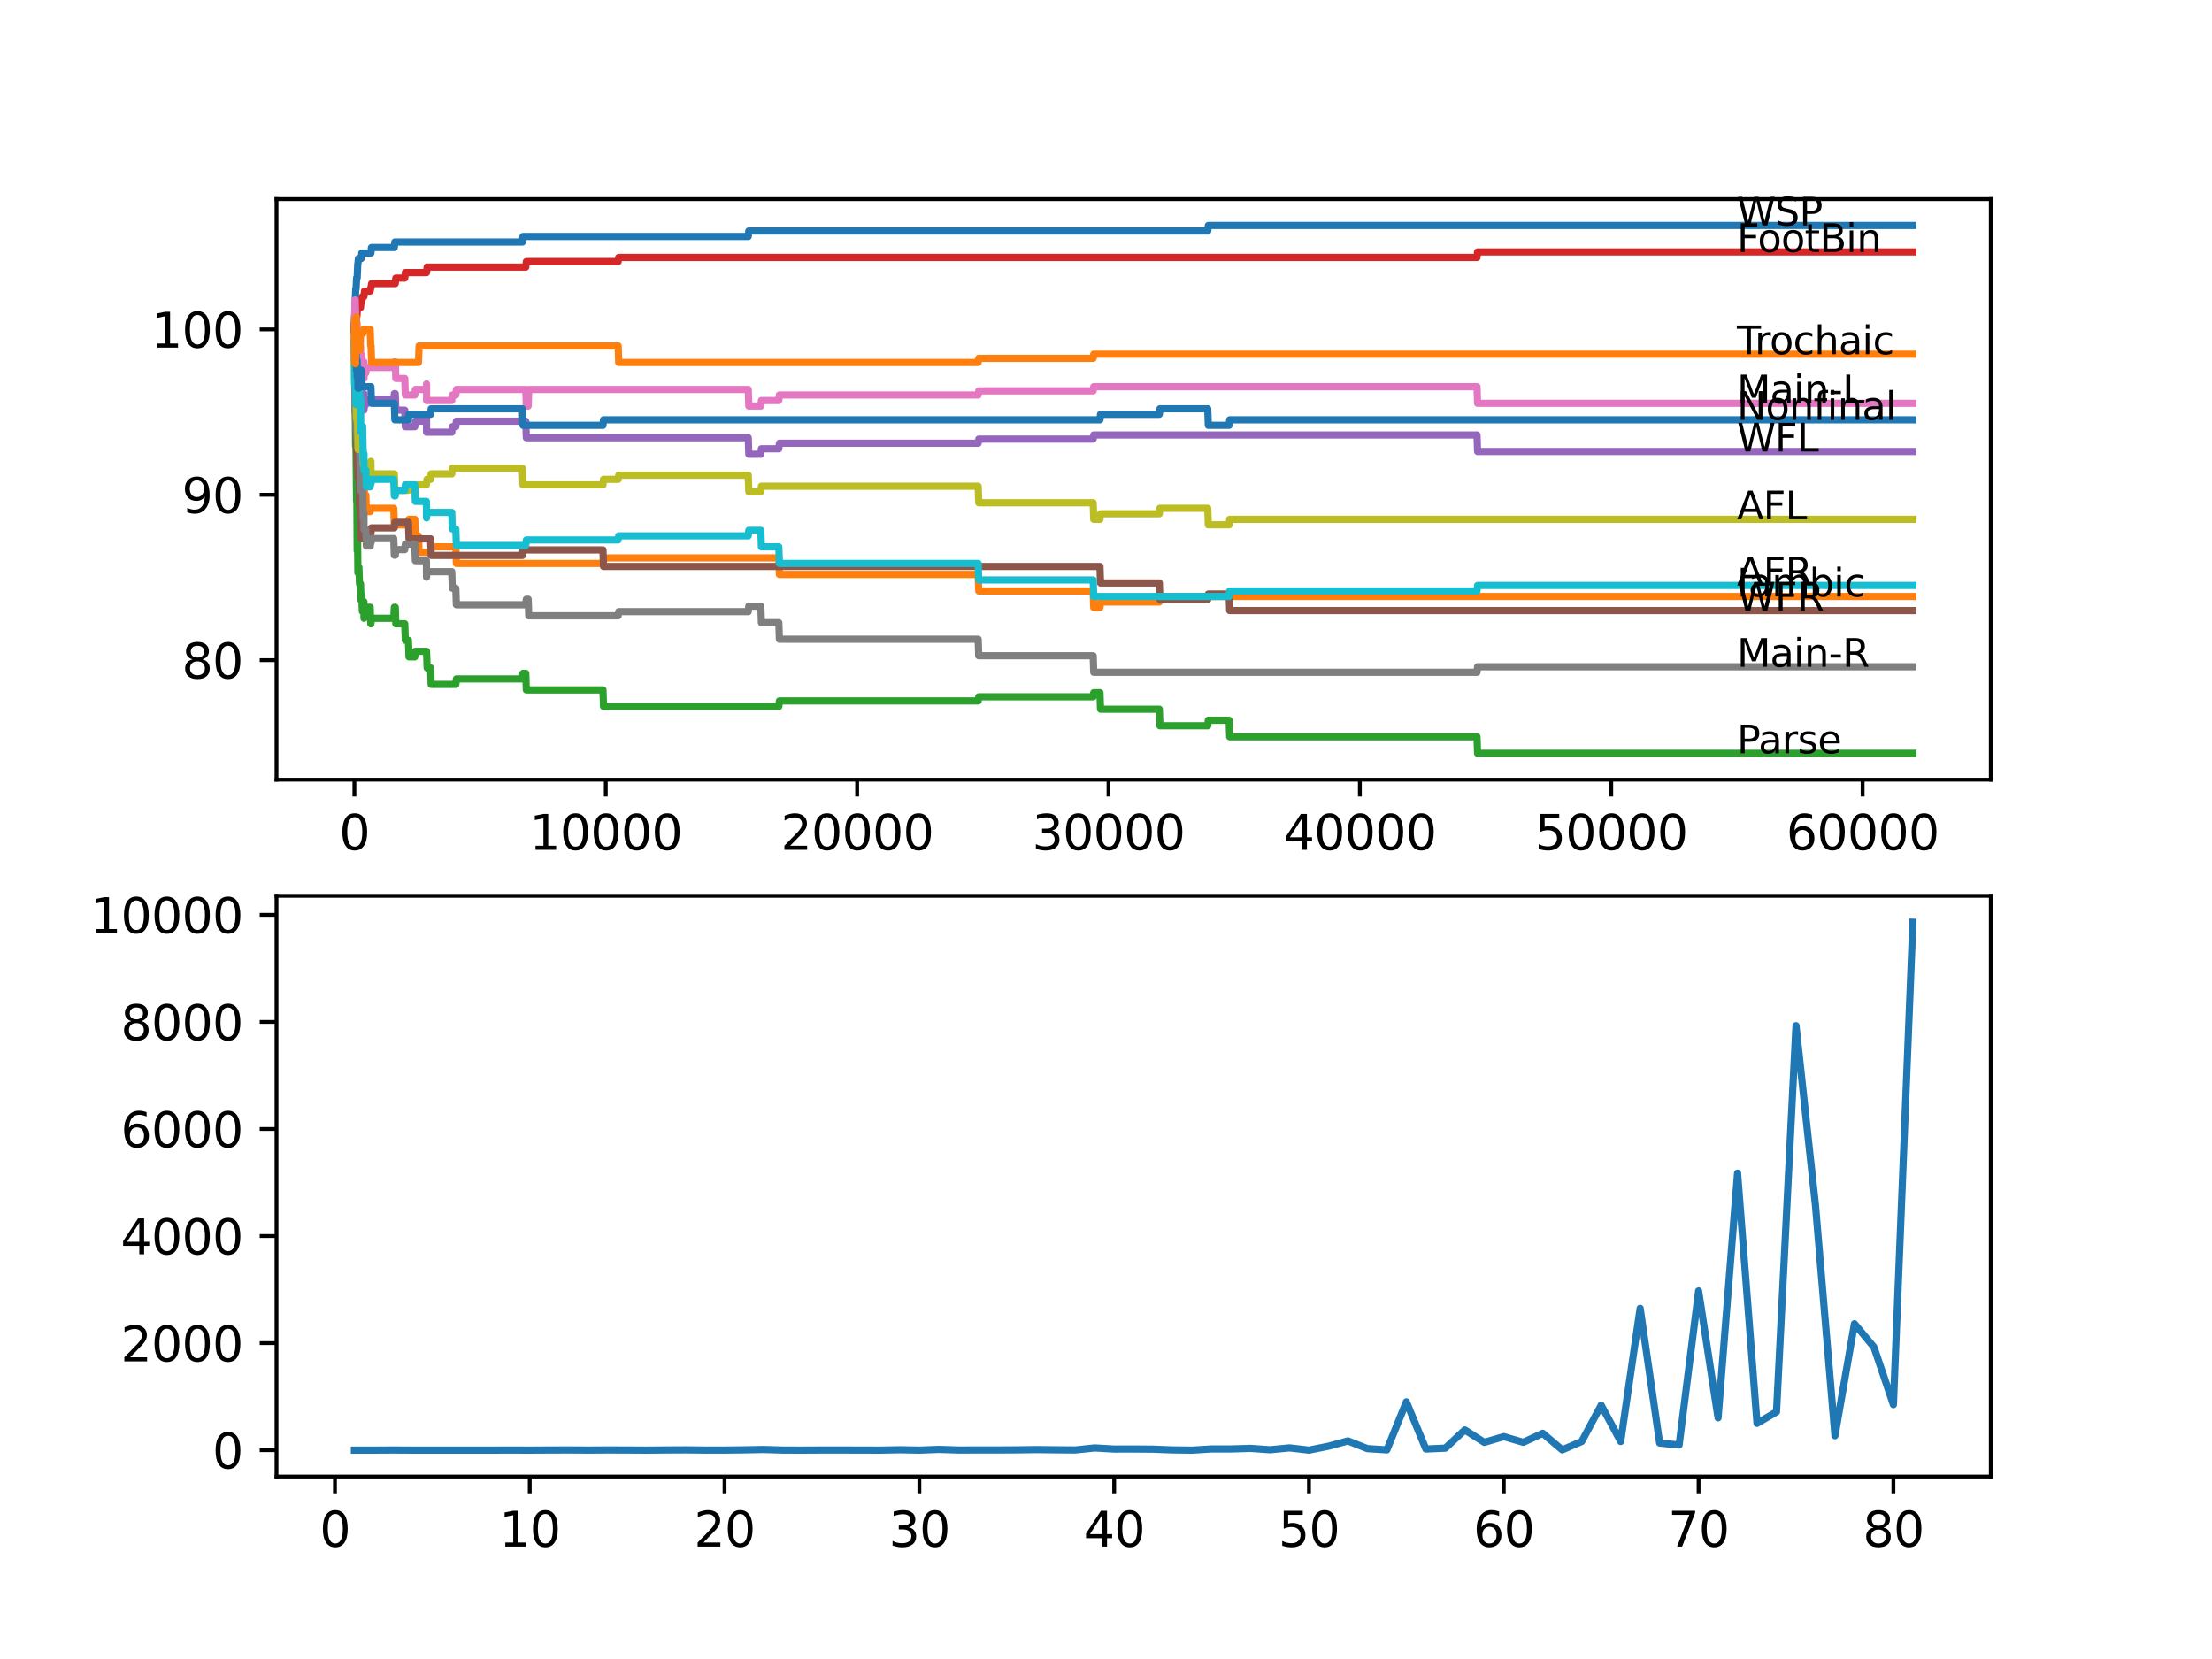 <?xml version="1.0" encoding="utf-8" standalone="no"?>
<!DOCTYPE svg PUBLIC "-//W3C//DTD SVG 1.1//EN"
  "http://www.w3.org/Graphics/SVG/1.1/DTD/svg11.dtd">
<svg xmlns:xlink="http://www.w3.org/1999/xlink" width="460.8pt" height="345.6pt" viewBox="0 0 460.8 345.6" xmlns="http://www.w3.org/2000/svg" version="1.1">
 <defs>
  <style type="text/css">*{stroke-linejoin: round; stroke-linecap: butt}</style>
 </defs>
 <g id="figure_1">
  <g id="patch_1">
   <path d="M 0 345.6 
L 460.8 345.6 
L 460.8 0 
L 0 0 
z
" style="fill: #ffffff"/>
  </g>
  <g id="axes_1">
   <g id="patch_2">
    <path d="M 57.6 162.432 
L 414.72 162.432 
L 414.72 41.472 
L 57.6 41.472 
z
" style="fill: #ffffff"/>
   </g>
   <g id="matplotlib.axis_1">
    <g id="xtick_1">
     <g id="line2d_1">
      <defs>
       <path id="mf7c0778cda" d="M 0 0 
L 0 3.5 
" style="stroke: #000000; stroke-width: 0.8"/>
      </defs>
      <g>
       <use xlink:href="#mf7c0778cda" x="73.827" y="162.432" style="stroke: #000000; stroke-width: 0.8"/>
      </g>
     </g>
     <g id="text_1">
      <!-- 0 -->
      <g transform="translate(70.646 177.03)scale(0.1 -0.1)">
       <defs>
        <path id="DejaVuSans-30" d="M 2034 4250 
Q 1547 4250 1301 3770 
Q 1056 3291 1056 2328 
Q 1056 1369 1301 889 
Q 1547 409 2034 409 
Q 2525 409 2770 889 
Q 3016 1369 3016 2328 
Q 3016 3291 2770 3770 
Q 2525 4250 2034 4250 
z
M 2034 4750 
Q 2819 4750 3233 4129 
Q 3647 3509 3647 2328 
Q 3647 1150 3233 529 
Q 2819 -91 2034 -91 
Q 1250 -91 836 529 
Q 422 1150 422 2328 
Q 422 3509 836 4129 
Q 1250 4750 2034 4750 
z
" transform="scale(0.016)"/>
       </defs>
       <use xlink:href="#DejaVuSans-30"/>
      </g>
     </g>
    </g>
    <g id="xtick_2">
     <g id="line2d_2">
      <g>
       <use xlink:href="#mf7c0778cda" x="126.192" y="162.432" style="stroke: #000000; stroke-width: 0.8"/>
      </g>
     </g>
     <g id="text_2">
      <!-- 10000 -->
      <g transform="translate(110.286 177.03)scale(0.1 -0.1)">
       <defs>
        <path id="DejaVuSans-31" d="M 794 531 
L 1825 531 
L 1825 4091 
L 703 3866 
L 703 4441 
L 1819 4666 
L 2450 4666 
L 2450 531 
L 3481 531 
L 3481 0 
L 794 0 
L 794 531 
z
" transform="scale(0.016)"/>
       </defs>
       <use xlink:href="#DejaVuSans-31"/>
       <use xlink:href="#DejaVuSans-30" x="63.623"/>
       <use xlink:href="#DejaVuSans-30" x="127.246"/>
       <use xlink:href="#DejaVuSans-30" x="190.869"/>
       <use xlink:href="#DejaVuSans-30" x="254.492"/>
      </g>
     </g>
    </g>
    <g id="xtick_3">
     <g id="line2d_3">
      <g>
       <use xlink:href="#mf7c0778cda" x="178.556" y="162.432" style="stroke: #000000; stroke-width: 0.8"/>
      </g>
     </g>
     <g id="text_3">
      <!-- 20000 -->
      <g transform="translate(162.65 177.03)scale(0.1 -0.1)">
       <defs>
        <path id="DejaVuSans-32" d="M 1228 531 
L 3431 531 
L 3431 0 
L 469 0 
L 469 531 
Q 828 903 1448 1529 
Q 2069 2156 2228 2338 
Q 2531 2678 2651 2914 
Q 2772 3150 2772 3378 
Q 2772 3750 2511 3984 
Q 2250 4219 1831 4219 
Q 1534 4219 1204 4116 
Q 875 4013 500 3803 
L 500 4441 
Q 881 4594 1212 4672 
Q 1544 4750 1819 4750 
Q 2544 4750 2975 4387 
Q 3406 4025 3406 3419 
Q 3406 3131 3298 2873 
Q 3191 2616 2906 2266 
Q 2828 2175 2409 1742 
Q 1991 1309 1228 531 
z
" transform="scale(0.016)"/>
       </defs>
       <use xlink:href="#DejaVuSans-32"/>
       <use xlink:href="#DejaVuSans-30" x="63.623"/>
       <use xlink:href="#DejaVuSans-30" x="127.246"/>
       <use xlink:href="#DejaVuSans-30" x="190.869"/>
       <use xlink:href="#DejaVuSans-30" x="254.492"/>
      </g>
     </g>
    </g>
    <g id="xtick_4">
     <g id="line2d_4">
      <g>
       <use xlink:href="#mf7c0778cda" x="230.921" y="162.432" style="stroke: #000000; stroke-width: 0.8"/>
      </g>
     </g>
     <g id="text_4">
      <!-- 30000 -->
      <g transform="translate(215.015 177.03)scale(0.1 -0.1)">
       <defs>
        <path id="DejaVuSans-33" d="M 2597 2516 
Q 3050 2419 3304 2112 
Q 3559 1806 3559 1356 
Q 3559 666 3084 287 
Q 2609 -91 1734 -91 
Q 1441 -91 1130 -33 
Q 819 25 488 141 
L 488 750 
Q 750 597 1062 519 
Q 1375 441 1716 441 
Q 2309 441 2620 675 
Q 2931 909 2931 1356 
Q 2931 1769 2642 2001 
Q 2353 2234 1838 2234 
L 1294 2234 
L 1294 2753 
L 1863 2753 
Q 2328 2753 2575 2939 
Q 2822 3125 2822 3475 
Q 2822 3834 2567 4026 
Q 2313 4219 1838 4219 
Q 1578 4219 1281 4162 
Q 984 4106 628 3988 
L 628 4550 
Q 988 4650 1302 4700 
Q 1616 4750 1894 4750 
Q 2613 4750 3031 4423 
Q 3450 4097 3450 3541 
Q 3450 3153 3228 2886 
Q 3006 2619 2597 2516 
z
" transform="scale(0.016)"/>
       </defs>
       <use xlink:href="#DejaVuSans-33"/>
       <use xlink:href="#DejaVuSans-30" x="63.623"/>
       <use xlink:href="#DejaVuSans-30" x="127.246"/>
       <use xlink:href="#DejaVuSans-30" x="190.869"/>
       <use xlink:href="#DejaVuSans-30" x="254.492"/>
      </g>
     </g>
    </g>
    <g id="xtick_5">
     <g id="line2d_5">
      <g>
       <use xlink:href="#mf7c0778cda" x="283.285" y="162.432" style="stroke: #000000; stroke-width: 0.8"/>
      </g>
     </g>
     <g id="text_5">
      <!-- 40000 -->
      <g transform="translate(267.379 177.03)scale(0.1 -0.1)">
       <defs>
        <path id="DejaVuSans-34" d="M 2419 4116 
L 825 1625 
L 2419 1625 
L 2419 4116 
z
M 2253 4666 
L 3047 4666 
L 3047 1625 
L 3713 1625 
L 3713 1100 
L 3047 1100 
L 3047 0 
L 2419 0 
L 2419 1100 
L 313 1100 
L 313 1709 
L 2253 4666 
z
" transform="scale(0.016)"/>
       </defs>
       <use xlink:href="#DejaVuSans-34"/>
       <use xlink:href="#DejaVuSans-30" x="63.623"/>
       <use xlink:href="#DejaVuSans-30" x="127.246"/>
       <use xlink:href="#DejaVuSans-30" x="190.869"/>
       <use xlink:href="#DejaVuSans-30" x="254.492"/>
      </g>
     </g>
    </g>
    <g id="xtick_6">
     <g id="line2d_6">
      <g>
       <use xlink:href="#mf7c0778cda" x="335.65" y="162.432" style="stroke: #000000; stroke-width: 0.8"/>
      </g>
     </g>
     <g id="text_6">
      <!-- 50000 -->
      <g transform="translate(319.744 177.03)scale(0.1 -0.1)">
       <defs>
        <path id="DejaVuSans-35" d="M 691 4666 
L 3169 4666 
L 3169 4134 
L 1269 4134 
L 1269 2991 
Q 1406 3038 1543 3061 
Q 1681 3084 1819 3084 
Q 2600 3084 3056 2656 
Q 3513 2228 3513 1497 
Q 3513 744 3044 326 
Q 2575 -91 1722 -91 
Q 1428 -91 1123 -41 
Q 819 9 494 109 
L 494 744 
Q 775 591 1075 516 
Q 1375 441 1709 441 
Q 2250 441 2565 725 
Q 2881 1009 2881 1497 
Q 2881 1984 2565 2268 
Q 2250 2553 1709 2553 
Q 1456 2553 1204 2497 
Q 953 2441 691 2322 
L 691 4666 
z
" transform="scale(0.016)"/>
       </defs>
       <use xlink:href="#DejaVuSans-35"/>
       <use xlink:href="#DejaVuSans-30" x="63.623"/>
       <use xlink:href="#DejaVuSans-30" x="127.246"/>
       <use xlink:href="#DejaVuSans-30" x="190.869"/>
       <use xlink:href="#DejaVuSans-30" x="254.492"/>
      </g>
     </g>
    </g>
    <g id="xtick_7">
     <g id="line2d_7">
      <g>
       <use xlink:href="#mf7c0778cda" x="388.014" y="162.432" style="stroke: #000000; stroke-width: 0.8"/>
      </g>
     </g>
     <g id="text_7">
      <!-- 60000 -->
      <g transform="translate(372.108 177.03)scale(0.1 -0.1)">
       <defs>
        <path id="DejaVuSans-36" d="M 2113 2584 
Q 1688 2584 1439 2293 
Q 1191 2003 1191 1497 
Q 1191 994 1439 701 
Q 1688 409 2113 409 
Q 2538 409 2786 701 
Q 3034 994 3034 1497 
Q 3034 2003 2786 2293 
Q 2538 2584 2113 2584 
z
M 3366 4563 
L 3366 3988 
Q 3128 4100 2886 4159 
Q 2644 4219 2406 4219 
Q 1781 4219 1451 3797 
Q 1122 3375 1075 2522 
Q 1259 2794 1537 2939 
Q 1816 3084 2150 3084 
Q 2853 3084 3261 2657 
Q 3669 2231 3669 1497 
Q 3669 778 3244 343 
Q 2819 -91 2113 -91 
Q 1303 -91 875 529 
Q 447 1150 447 2328 
Q 447 3434 972 4092 
Q 1497 4750 2381 4750 
Q 2619 4750 2861 4703 
Q 3103 4656 3366 4563 
z
" transform="scale(0.016)"/>
       </defs>
       <use xlink:href="#DejaVuSans-36"/>
       <use xlink:href="#DejaVuSans-30" x="63.623"/>
       <use xlink:href="#DejaVuSans-30" x="127.246"/>
       <use xlink:href="#DejaVuSans-30" x="190.869"/>
       <use xlink:href="#DejaVuSans-30" x="254.492"/>
      </g>
     </g>
    </g>
   </g>
   <g id="matplotlib.axis_2">
    <g id="ytick_1">
     <g id="line2d_8">
      <defs>
       <path id="mc193a39835" d="M 0 0 
L -3.5 0 
" style="stroke: #000000; stroke-width: 0.8"/>
      </defs>
      <g>
       <use xlink:href="#mc193a39835" x="57.6" y="137.525" style="stroke: #000000; stroke-width: 0.8"/>
      </g>
     </g>
     <g id="text_8">
      <!-- 80 -->
      <g transform="translate(37.875 141.324)scale(0.1 -0.1)">
       <defs>
        <path id="DejaVuSans-38" d="M 2034 2216 
Q 1584 2216 1326 1975 
Q 1069 1734 1069 1313 
Q 1069 891 1326 650 
Q 1584 409 2034 409 
Q 2484 409 2743 651 
Q 3003 894 3003 1313 
Q 3003 1734 2745 1975 
Q 2488 2216 2034 2216 
z
M 1403 2484 
Q 997 2584 770 2862 
Q 544 3141 544 3541 
Q 544 4100 942 4425 
Q 1341 4750 2034 4750 
Q 2731 4750 3128 4425 
Q 3525 4100 3525 3541 
Q 3525 3141 3298 2862 
Q 3072 2584 2669 2484 
Q 3125 2378 3379 2068 
Q 3634 1759 3634 1313 
Q 3634 634 3220 271 
Q 2806 -91 2034 -91 
Q 1263 -91 848 271 
Q 434 634 434 1313 
Q 434 1759 690 2068 
Q 947 2378 1403 2484 
z
M 1172 3481 
Q 1172 3119 1398 2916 
Q 1625 2713 2034 2713 
Q 2441 2713 2670 2916 
Q 2900 3119 2900 3481 
Q 2900 3844 2670 4047 
Q 2441 4250 2034 4250 
Q 1625 4250 1398 4047 
Q 1172 3844 1172 3481 
z
" transform="scale(0.016)"/>
       </defs>
       <use xlink:href="#DejaVuSans-38"/>
       <use xlink:href="#DejaVuSans-30" x="63.623"/>
      </g>
     </g>
    </g>
    <g id="ytick_2">
     <g id="line2d_9">
      <g>
       <use xlink:href="#mc193a39835" x="57.6" y="103.072" style="stroke: #000000; stroke-width: 0.8"/>
      </g>
     </g>
     <g id="text_9">
      <!-- 90 -->
      <g transform="translate(37.875 106.871)scale(0.1 -0.1)">
       <defs>
        <path id="DejaVuSans-39" d="M 703 97 
L 703 672 
Q 941 559 1184 500 
Q 1428 441 1663 441 
Q 2288 441 2617 861 
Q 2947 1281 2994 2138 
Q 2813 1869 2534 1725 
Q 2256 1581 1919 1581 
Q 1219 1581 811 2004 
Q 403 2428 403 3163 
Q 403 3881 828 4315 
Q 1253 4750 1959 4750 
Q 2769 4750 3195 4129 
Q 3622 3509 3622 2328 
Q 3622 1225 3098 567 
Q 2575 -91 1691 -91 
Q 1453 -91 1209 -44 
Q 966 3 703 97 
z
M 1959 2075 
Q 2384 2075 2632 2365 
Q 2881 2656 2881 3163 
Q 2881 3666 2632 3958 
Q 2384 4250 1959 4250 
Q 1534 4250 1286 3958 
Q 1038 3666 1038 3163 
Q 1038 2656 1286 2365 
Q 1534 2075 1959 2075 
z
" transform="scale(0.016)"/>
       </defs>
       <use xlink:href="#DejaVuSans-39"/>
       <use xlink:href="#DejaVuSans-30" x="63.623"/>
      </g>
     </g>
    </g>
    <g id="ytick_3">
     <g id="line2d_10">
      <g>
       <use xlink:href="#mc193a39835" x="57.6" y="68.618" style="stroke: #000000; stroke-width: 0.8"/>
      </g>
     </g>
     <g id="text_10">
      <!-- 100 -->
      <g transform="translate(31.512 72.418)scale(0.1 -0.1)">
       <use xlink:href="#DejaVuSans-31"/>
       <use xlink:href="#DejaVuSans-30" x="63.623"/>
       <use xlink:href="#DejaVuSans-30" x="127.246"/>
      </g>
     </g>
    </g>
   </g>
   <g id="line2d_11">
    <path d="M 73.833 67.929 
L 73.838 67.929 
L 73.974 63.048 
L 73.985 63.048 
L 74.105 60.177 
L 74.173 60.177 
L 74.294 57.88 
L 74.403 57.88 
L 74.524 55.009 
L 74.55 55.009 
L 74.665 53.861 
L 75.247 53.861 
L 75.362 52.712 
L 77.263 52.712 
L 77.378 51.564 
L 82.138 51.564 
L 82.253 50.416 
L 108.828 50.416 
L 108.943 49.267 
L 155.872 49.267 
L 155.987 48.119 
L 251.594 48.119 
L 251.71 46.97 
L 398.487 46.97 
L 398.487 46.97 
" clip-path="url(#p90cca2b67d)" style="fill: none; stroke: #1f77b4; stroke-width: 1.5; stroke-linecap: square"/>
   </g>
   <g id="line2d_12">
    <path d="M 73.833 67.929 
L 73.958 79.988 
L 73.964 79.988 
L 74.006 78.84 
L 74.011 82.285 
L 74.063 82.285 
L 74.089 82.285 
L 74.205 92.621 
L 74.21 91.472 
L 74.267 91.472 
L 74.393 88.774 
L 74.435 88.774 
L 74.493 92.219 
L 74.545 90.496 
L 74.77 90.496 
L 74.885 89.348 
L 74.995 89.348 
L 75.11 92.793 
L 75.545 92.793 
L 75.665 99.684 
L 75.817 99.684 
L 75.933 103.129 
L 76.205 103.129 
L 76.32 106.574 
L 77.111 106.574 
L 77.226 105.885 
L 82.023 105.885 
L 82.138 109.331 
L 85.081 109.331 
L 85.196 108.182 
L 86.405 108.182 
L 86.521 111.628 
L 87.175 111.628 
L 87.29 115.073 
L 89.704 115.073 
L 89.82 113.925 
L 94.957 113.925 
L 95.072 117.37 
L 125.611 117.37 
L 125.726 116.221 
L 162.245 116.221 
L 162.36 119.667 
L 203.77 119.667 
L 203.885 123.112 
L 227.727 123.112 
L 227.842 126.557 
L 229.141 126.557 
L 229.256 125.409 
L 241.509 125.409 
L 241.624 124.261 
L 398.487 124.261 
L 398.487 124.261 
" clip-path="url(#p90cca2b67d)" style="fill: none; stroke: #ff7f0e; stroke-width: 1.5; stroke-linecap: square"/>
   </g>
   <g id="line2d_13">
    <path d="M 73.833 67.929 
L 73.838 67.929 
L 73.875 65.92 
L 73.901 75.107 
L 73.932 75.107 
L 74.068 92.908 
L 74.157 92.908 
L 74.283 104.392 
L 74.346 104.392 
L 74.403 114.728 
L 74.466 112.432 
L 74.493 112.432 
L 74.55 119.322 
L 74.608 118.174 
L 74.77 118.174 
L 74.885 121.619 
L 75.095 121.619 
L 75.21 125.064 
L 75.247 125.064 
L 75.362 123.916 
L 75.367 123.916 
L 75.482 127.361 
L 75.545 127.361 
L 75.66 125.352 
L 75.812 125.352 
L 75.817 128.797 
L 75.922 127.648 
L 76.205 127.648 
L 76.32 126.5 
L 77.111 126.5 
L 77.226 129.945 
L 77.263 129.945 
L 77.378 128.797 
L 82.023 128.797 
L 82.143 126.5 
L 82.337 126.5 
L 82.452 129.945 
L 84.316 129.945 
L 84.431 133.391 
L 85.081 133.391 
L 85.196 136.836 
L 86.405 136.836 
L 86.521 135.688 
L 88.856 135.688 
L 88.971 139.133 
L 89.704 139.133 
L 89.82 142.578 
L 94.957 142.578 
L 95.072 141.43 
L 108.828 141.43 
L 108.943 140.281 
L 109.53 140.281 
L 109.645 143.727 
L 125.611 143.727 
L 125.726 147.172 
L 162.245 147.172 
L 162.36 146.024 
L 203.77 146.024 
L 203.885 145.162 
L 227.727 145.162 
L 227.842 144.301 
L 229.141 144.301 
L 229.256 147.746 
L 241.509 147.746 
L 241.624 151.192 
L 251.594 151.192 
L 251.71 150.043 
L 256.045 150.043 
L 256.161 153.488 
L 307.687 153.488 
L 307.802 156.934 
L 398.487 156.934 
L 398.487 156.934 
" clip-path="url(#p90cca2b67d)" style="fill: none; stroke: #2ca02c; stroke-width: 1.5; stroke-linecap: square"/>
   </g>
   <g id="line2d_14">
    <path d="M 73.833 68.618 
L 73.864 68.618 
L 73.99 65.173 
L 74.037 65.173 
L 74.058 64.484 
L 74.063 67.929 
L 74.126 67.929 
L 74.157 67.929 
L 74.273 65.92 
L 74.346 65.92 
L 74.466 64.082 
L 75.095 64.082 
L 75.21 62.934 
L 75.367 62.934 
L 75.482 61.785 
L 75.812 61.785 
L 75.927 60.637 
L 77.111 60.637 
L 77.226 59.948 
L 77.294 59.948 
L 77.409 59.086 
L 82.337 59.086 
L 82.452 57.938 
L 84.316 57.938 
L 84.431 56.789 
L 88.856 56.789 
L 88.971 55.641 
L 109.53 55.641 
L 109.645 54.492 
L 128.774 54.492 
L 128.889 53.631 
L 307.687 53.631 
L 307.802 52.483 
L 398.487 52.483 
L 398.487 52.483 
" clip-path="url(#p90cca2b67d)" style="fill: none; stroke: #d62728; stroke-width: 1.5; stroke-linecap: square"/>
   </g>
   <g id="line2d_15">
    <path d="M 73.833 67.929 
L 73.838 67.929 
L 73.953 67.068 
L 73.979 67.068 
L 74.095 70.513 
L 74.157 70.513 
L 74.273 73.959 
L 74.383 73.959 
L 74.498 79.701 
L 74.88 79.701 
L 74.995 78.84 
L 75.095 78.84 
L 75.121 82.285 
L 75.205 80.562 
L 75.367 80.562 
L 75.482 84.008 
L 75.545 84.008 
L 75.66 81.998 
L 75.812 81.998 
L 75.817 85.443 
L 75.922 84.295 
L 76.205 84.295 
L 76.32 83.146 
L 82.023 83.146 
L 82.138 81.998 
L 82.337 81.998 
L 82.452 85.443 
L 84.316 85.443 
L 84.431 88.888 
L 86.405 88.888 
L 86.521 87.74 
L 88.825 87.74 
L 88.856 86.592 
L 88.861 90.037 
L 88.924 90.037 
L 94.108 90.037 
L 94.223 88.888 
L 94.957 88.888 
L 95.072 87.74 
L 109.53 87.74 
L 109.645 91.185 
L 155.872 91.185 
L 155.987 94.631 
L 158.496 94.631 
L 158.611 93.482 
L 162.245 93.482 
L 162.36 92.334 
L 203.77 92.334 
L 203.885 91.472 
L 227.727 91.472 
L 227.842 90.611 
L 307.687 90.611 
L 307.802 94.056 
L 398.487 94.056 
L 398.487 94.056 
" clip-path="url(#p90cca2b67d)" style="fill: none; stroke: #9467bd; stroke-width: 1.5; stroke-linecap: square"/>
   </g>
   <g id="line2d_16">
    <path d="M 73.833 68.618 
L 73.869 68.618 
L 73.875 67.47 
L 73.937 76.657 
L 73.943 76.657 
L 73.985 76.657 
L 74.006 75.509 
L 74.042 82.4 
L 74.058 82.4 
L 74.173 85.845 
L 74.205 84.697 
L 74.225 91.587 
L 74.257 91.587 
L 74.262 91.587 
L 74.267 90.439 
L 74.273 93.884 
L 74.362 93.884 
L 74.403 97.33 
L 74.472 96.181 
L 74.529 96.181 
L 74.55 99.626 
L 74.639 98.478 
L 74.77 98.478 
L 74.89 105.369 
L 75.121 105.369 
L 75.241 112.259 
L 75.247 112.259 
L 75.362 111.111 
L 77.263 111.111 
L 77.378 109.962 
L 82.138 109.962 
L 82.253 108.814 
L 85.081 108.814 
L 85.196 112.259 
L 89.704 112.259 
L 89.82 115.705 
L 108.828 115.705 
L 108.943 114.556 
L 125.611 114.556 
L 125.726 118.002 
L 229.141 118.002 
L 229.256 121.447 
L 241.509 121.447 
L 241.624 124.892 
L 251.594 124.892 
L 251.71 123.744 
L 256.045 123.744 
L 256.161 127.189 
L 398.487 127.189 
L 398.487 127.189 
" clip-path="url(#p90cca2b67d)" style="fill: none; stroke: #8c564b; stroke-width: 1.5; stroke-linecap: square"/>
   </g>
   <g id="line2d_17">
    <path d="M 73.833 67.929 
L 73.964 62.474 
L 73.979 62.474 
L 74.095 65.92 
L 74.157 65.92 
L 74.189 69.365 
L 74.267 68.216 
L 74.383 67.355 
L 74.498 73.097 
L 74.88 73.097 
L 74.995 72.236 
L 75.095 72.236 
L 75.121 75.681 
L 75.205 73.959 
L 75.367 73.959 
L 75.482 77.404 
L 75.545 77.404 
L 75.66 75.394 
L 75.812 75.394 
L 75.817 78.84 
L 75.922 77.691 
L 76.205 77.691 
L 76.32 76.543 
L 82.023 76.543 
L 82.138 75.394 
L 82.337 75.394 
L 82.452 78.84 
L 84.316 78.84 
L 84.431 82.285 
L 86.405 82.285 
L 86.521 81.136 
L 88.825 81.136 
L 88.856 79.988 
L 88.861 83.433 
L 88.924 83.433 
L 94.108 83.433 
L 94.223 82.285 
L 94.957 82.285 
L 95.072 81.136 
L 109.53 81.136 
L 109.645 84.582 
L 110.032 84.582 
L 110.147 81.136 
L 155.872 81.136 
L 155.987 84.582 
L 158.496 84.582 
L 158.611 83.433 
L 162.245 83.433 
L 162.36 82.285 
L 203.77 82.285 
L 203.885 81.424 
L 227.727 81.424 
L 227.842 80.562 
L 307.687 80.562 
L 307.802 84.008 
L 398.487 84.008 
L 398.487 84.008 
" clip-path="url(#p90cca2b67d)" style="fill: none; stroke: #e377c2; stroke-width: 1.5; stroke-linecap: square"/>
   </g>
   <g id="line2d_18">
    <path d="M 73.833 72.064 
L 73.964 85.845 
L 73.979 85.845 
L 74.058 84.008 
L 74.063 87.453 
L 74.079 87.453 
L 74.157 87.453 
L 74.189 86.304 
L 74.194 89.75 
L 74.262 88.027 
L 74.267 88.027 
L 74.346 91.472 
L 74.383 90.783 
L 74.435 89.635 
L 74.44 93.08 
L 74.482 93.08 
L 74.88 93.08 
L 74.995 96.526 
L 75.095 96.526 
L 75.121 95.377 
L 75.131 102.268 
L 75.178 102.268 
L 75.367 102.268 
L 75.482 101.119 
L 75.545 101.119 
L 75.665 108.01 
L 75.812 108.01 
L 75.817 106.862 
L 75.823 110.307 
L 75.912 110.307 
L 76.205 110.307 
L 76.32 113.752 
L 77.111 113.752 
L 77.226 113.063 
L 77.294 113.063 
L 77.409 112.202 
L 82.023 112.202 
L 82.138 115.647 
L 82.337 115.647 
L 82.452 114.499 
L 84.316 114.499 
L 84.431 113.35 
L 86.405 113.35 
L 86.521 116.796 
L 88.825 116.796 
L 88.856 120.241 
L 88.935 119.093 
L 94.108 119.093 
L 94.223 122.538 
L 94.957 122.538 
L 95.072 125.983 
L 109.53 125.983 
L 109.645 124.835 
L 110.032 124.835 
L 110.147 128.28 
L 128.774 128.28 
L 128.889 127.419 
L 155.872 127.419 
L 155.987 126.27 
L 158.496 126.27 
L 158.611 129.716 
L 162.245 129.716 
L 162.36 133.161 
L 203.77 133.161 
L 203.885 136.606 
L 227.727 136.606 
L 227.842 140.052 
L 307.687 140.052 
L 307.802 138.903 
L 398.487 138.903 
L 398.487 138.903 
" clip-path="url(#p90cca2b67d)" style="fill: none; stroke: #7f7f7f; stroke-width: 1.5; stroke-linecap: square"/>
   </g>
   <g id="line2d_19">
    <path d="M 73.833 72.064 
L 73.854 70.915 
L 73.885 78.954 
L 73.922 76.657 
L 73.932 76.657 
L 73.985 74.361 
L 73.99 77.806 
L 74.042 76.256 
L 74.047 76.256 
L 74.163 79.701 
L 74.173 79.701 
L 74.267 87.166 
L 74.294 86.304 
L 74.346 86.304 
L 74.403 84.467 
L 74.409 87.912 
L 74.44 87.912 
L 74.493 87.912 
L 74.608 93.654 
L 74.77 93.654 
L 74.885 91.645 
L 75.121 91.645 
L 75.241 89.922 
L 75.247 89.922 
L 75.362 93.367 
L 75.587 93.367 
L 75.702 96.813 
L 77.111 96.813 
L 77.226 96.124 
L 77.263 96.124 
L 77.294 99.569 
L 77.373 98.708 
L 82.138 98.708 
L 82.253 102.153 
L 85.081 102.153 
L 85.196 101.005 
L 88.825 101.005 
L 88.94 99.856 
L 89.704 99.856 
L 89.82 98.708 
L 94.108 98.708 
L 94.223 97.559 
L 108.828 97.559 
L 108.943 101.005 
L 125.611 101.005 
L 125.726 99.856 
L 128.774 99.856 
L 128.889 98.995 
L 155.872 98.995 
L 155.987 102.44 
L 158.496 102.44 
L 158.611 101.292 
L 203.77 101.292 
L 203.885 104.737 
L 227.727 104.737 
L 227.842 108.182 
L 229.141 108.182 
L 229.256 107.034 
L 241.509 107.034 
L 241.624 105.885 
L 251.594 105.885 
L 251.71 109.331 
L 256.045 109.331 
L 256.161 108.182 
L 398.487 108.182 
L 398.487 108.182 
" clip-path="url(#p90cca2b67d)" style="fill: none; stroke: #bcbd22; stroke-width: 1.5; stroke-linecap: square"/>
   </g>
   <g id="line2d_20">
    <path d="M 73.833 72.064 
L 73.838 70.915 
L 73.875 80.103 
L 73.917 77.806 
L 73.964 77.806 
L 73.985 75.509 
L 74.053 80.849 
L 74.058 80.849 
L 74.157 84.295 
L 74.168 83.146 
L 74.189 83.146 
L 74.309 80.275 
L 74.346 80.275 
L 74.435 78.438 
L 74.44 81.883 
L 74.529 81.883 
L 74.644 80.734 
L 74.88 80.734 
L 74.995 84.18 
L 75.095 84.18 
L 75.121 83.031 
L 75.131 89.922 
L 75.178 89.922 
L 75.367 89.922 
L 75.482 88.774 
L 75.545 88.774 
L 75.665 95.664 
L 75.812 95.664 
L 75.817 94.516 
L 75.823 97.961 
L 75.912 97.961 
L 76.205 97.961 
L 76.32 101.406 
L 77.111 101.406 
L 77.226 100.717 
L 77.294 100.717 
L 77.409 99.856 
L 82.023 99.856 
L 82.138 103.301 
L 82.337 103.301 
L 82.452 102.153 
L 84.316 102.153 
L 84.431 101.005 
L 86.405 101.005 
L 86.521 104.45 
L 88.825 104.45 
L 88.856 107.895 
L 88.935 106.747 
L 94.108 106.747 
L 94.223 110.192 
L 94.957 110.192 
L 95.072 113.637 
L 109.53 113.637 
L 109.645 112.489 
L 128.774 112.489 
L 128.889 111.628 
L 155.872 111.628 
L 155.987 110.479 
L 158.496 110.479 
L 158.611 113.925 
L 162.245 113.925 
L 162.36 117.37 
L 203.77 117.37 
L 203.885 120.815 
L 227.727 120.815 
L 227.842 124.261 
L 256.045 124.261 
L 256.161 123.112 
L 307.687 123.112 
L 307.802 121.964 
L 398.487 121.964 
L 398.487 121.964 
" clip-path="url(#p90cca2b67d)" style="fill: none; stroke: #17becf; stroke-width: 1.5; stroke-linecap: square"/>
   </g>
   <g id="line2d_21">
    <path d="M 73.833 68.618 
L 73.869 68.618 
L 73.99 75.509 
L 74.006 75.509 
L 74.136 72.236 
L 74.173 72.236 
L 74.267 77.117 
L 74.288 76.256 
L 74.362 76.256 
L 74.403 75.107 
L 74.409 78.552 
L 74.461 78.552 
L 74.529 78.552 
L 74.55 77.404 
L 74.555 80.849 
L 74.629 80.849 
L 74.77 80.849 
L 74.885 78.84 
L 75.121 78.84 
L 75.241 77.117 
L 75.247 77.117 
L 75.362 80.562 
L 77.263 80.562 
L 77.378 84.008 
L 82.138 84.008 
L 82.253 87.453 
L 85.081 87.453 
L 85.196 86.304 
L 89.704 86.304 
L 89.82 85.156 
L 108.828 85.156 
L 108.943 88.601 
L 125.611 88.601 
L 125.726 87.453 
L 229.141 87.453 
L 229.256 86.304 
L 241.509 86.304 
L 241.624 85.156 
L 251.594 85.156 
L 251.71 88.601 
L 256.045 88.601 
L 256.161 87.453 
L 398.487 87.453 
L 398.487 87.453 
" clip-path="url(#p90cca2b67d)" style="fill: none; stroke: #1f77b4; stroke-width: 1.5; stroke-linecap: square"/>
   </g>
   <g id="line2d_22">
    <path d="M 73.833 68.618 
L 73.864 68.618 
L 73.89 75.509 
L 73.948 66.321 
L 73.974 69.767 
L 74.006 69.767 
L 74.037 68.905 
L 74.053 75.796 
L 74.11 70.628 
L 74.168 70.628 
L 74.215 66.034 
L 74.278 69.48 
L 74.346 69.48 
L 74.461 72.925 
L 74.995 72.925 
L 75.11 69.48 
L 75.587 69.48 
L 75.702 68.618 
L 77.111 68.618 
L 77.226 72.064 
L 77.294 72.064 
L 77.409 75.509 
L 87.175 75.509 
L 87.29 72.064 
L 128.774 72.064 
L 128.889 75.509 
L 203.77 75.509 
L 203.885 74.648 
L 227.727 74.648 
L 227.842 73.786 
L 398.487 73.786 
L 398.487 73.786 
" clip-path="url(#p90cca2b67d)" style="fill: none; stroke: #ff7f0e; stroke-width: 1.5; stroke-linecap: square"/>
   </g>
   <g id="patch_3">
    <path d="M 57.6 162.432 
L 57.6 41.472 
" style="fill: none; stroke: #000000; stroke-width: 0.8; stroke-linejoin: miter; stroke-linecap: square"/>
   </g>
   <g id="patch_4">
    <path d="M 414.72 162.432 
L 414.72 41.472 
" style="fill: none; stroke: #000000; stroke-width: 0.8; stroke-linejoin: miter; stroke-linecap: square"/>
   </g>
   <g id="patch_5">
    <path d="M 57.6 162.432 
L 414.72 162.432 
" style="fill: none; stroke: #000000; stroke-width: 0.8; stroke-linejoin: miter; stroke-linecap: square"/>
   </g>
   <g id="patch_6">
    <path d="M 57.6 41.472 
L 414.72 41.472 
" style="fill: none; stroke: #000000; stroke-width: 0.8; stroke-linejoin: miter; stroke-linecap: square"/>
   </g>
   <g id="text_11">
    <!-- WSP -->
    <g transform="translate(361.832 46.97)scale(0.08 -0.08)">
     <defs>
      <path id="DejaVuSans-57" d="M 213 4666 
L 850 4666 
L 1831 722 
L 2809 4666 
L 3519 4666 
L 4500 722 
L 5478 4666 
L 6119 4666 
L 4947 0 
L 4153 0 
L 3169 4050 
L 2175 0 
L 1381 0 
L 213 4666 
z
" transform="scale(0.016)"/>
      <path id="DejaVuSans-53" d="M 3425 4513 
L 3425 3897 
Q 3066 4069 2747 4153 
Q 2428 4238 2131 4238 
Q 1616 4238 1336 4038 
Q 1056 3838 1056 3469 
Q 1056 3159 1242 3001 
Q 1428 2844 1947 2747 
L 2328 2669 
Q 3034 2534 3370 2195 
Q 3706 1856 3706 1288 
Q 3706 609 3251 259 
Q 2797 -91 1919 -91 
Q 1588 -91 1214 -16 
Q 841 59 441 206 
L 441 856 
Q 825 641 1194 531 
Q 1563 422 1919 422 
Q 2459 422 2753 634 
Q 3047 847 3047 1241 
Q 3047 1584 2836 1778 
Q 2625 1972 2144 2069 
L 1759 2144 
Q 1053 2284 737 2584 
Q 422 2884 422 3419 
Q 422 4038 858 4394 
Q 1294 4750 2059 4750 
Q 2388 4750 2728 4690 
Q 3069 4631 3425 4513 
z
" transform="scale(0.016)"/>
      <path id="DejaVuSans-50" d="M 1259 4147 
L 1259 2394 
L 2053 2394 
Q 2494 2394 2734 2622 
Q 2975 2850 2975 3272 
Q 2975 3691 2734 3919 
Q 2494 4147 2053 4147 
L 1259 4147 
z
M 628 4666 
L 2053 4666 
Q 2838 4666 3239 4311 
Q 3641 3956 3641 3272 
Q 3641 2581 3239 2228 
Q 2838 1875 2053 1875 
L 1259 1875 
L 1259 0 
L 628 0 
L 628 4666 
z
" transform="scale(0.016)"/>
     </defs>
     <use xlink:href="#DejaVuSans-57"/>
     <use xlink:href="#DejaVuSans-53" x="98.877"/>
     <use xlink:href="#DejaVuSans-50" x="162.354"/>
    </g>
   </g>
   <g id="text_12">
    <!-- Iambic -->
    <g transform="translate(361.832 124.261)scale(0.08 -0.08)">
     <defs>
      <path id="DejaVuSans-49" d="M 628 4666 
L 1259 4666 
L 1259 0 
L 628 0 
L 628 4666 
z
" transform="scale(0.016)"/>
      <path id="DejaVuSans-61" d="M 2194 1759 
Q 1497 1759 1228 1600 
Q 959 1441 959 1056 
Q 959 750 1161 570 
Q 1363 391 1709 391 
Q 2188 391 2477 730 
Q 2766 1069 2766 1631 
L 2766 1759 
L 2194 1759 
z
M 3341 1997 
L 3341 0 
L 2766 0 
L 2766 531 
Q 2569 213 2275 61 
Q 1981 -91 1556 -91 
Q 1019 -91 701 211 
Q 384 513 384 1019 
Q 384 1609 779 1909 
Q 1175 2209 1959 2209 
L 2766 2209 
L 2766 2266 
Q 2766 2663 2505 2880 
Q 2244 3097 1772 3097 
Q 1472 3097 1187 3025 
Q 903 2953 641 2809 
L 641 3341 
Q 956 3463 1253 3523 
Q 1550 3584 1831 3584 
Q 2591 3584 2966 3190 
Q 3341 2797 3341 1997 
z
" transform="scale(0.016)"/>
      <path id="DejaVuSans-6d" d="M 3328 2828 
Q 3544 3216 3844 3400 
Q 4144 3584 4550 3584 
Q 5097 3584 5394 3201 
Q 5691 2819 5691 2113 
L 5691 0 
L 5113 0 
L 5113 2094 
Q 5113 2597 4934 2840 
Q 4756 3084 4391 3084 
Q 3944 3084 3684 2787 
Q 3425 2491 3425 1978 
L 3425 0 
L 2847 0 
L 2847 2094 
Q 2847 2600 2669 2842 
Q 2491 3084 2119 3084 
Q 1678 3084 1418 2786 
Q 1159 2488 1159 1978 
L 1159 0 
L 581 0 
L 581 3500 
L 1159 3500 
L 1159 2956 
Q 1356 3278 1631 3431 
Q 1906 3584 2284 3584 
Q 2666 3584 2933 3390 
Q 3200 3197 3328 2828 
z
" transform="scale(0.016)"/>
      <path id="DejaVuSans-62" d="M 3116 1747 
Q 3116 2381 2855 2742 
Q 2594 3103 2138 3103 
Q 1681 3103 1420 2742 
Q 1159 2381 1159 1747 
Q 1159 1113 1420 752 
Q 1681 391 2138 391 
Q 2594 391 2855 752 
Q 3116 1113 3116 1747 
z
M 1159 2969 
Q 1341 3281 1617 3432 
Q 1894 3584 2278 3584 
Q 2916 3584 3314 3078 
Q 3713 2572 3713 1747 
Q 3713 922 3314 415 
Q 2916 -91 2278 -91 
Q 1894 -91 1617 61 
Q 1341 213 1159 525 
L 1159 0 
L 581 0 
L 581 4863 
L 1159 4863 
L 1159 2969 
z
" transform="scale(0.016)"/>
      <path id="DejaVuSans-69" d="M 603 3500 
L 1178 3500 
L 1178 0 
L 603 0 
L 603 3500 
z
M 603 4863 
L 1178 4863 
L 1178 4134 
L 603 4134 
L 603 4863 
z
" transform="scale(0.016)"/>
      <path id="DejaVuSans-63" d="M 3122 3366 
L 3122 2828 
Q 2878 2963 2633 3030 
Q 2388 3097 2138 3097 
Q 1578 3097 1268 2742 
Q 959 2388 959 1747 
Q 959 1106 1268 751 
Q 1578 397 2138 397 
Q 2388 397 2633 464 
Q 2878 531 3122 666 
L 3122 134 
Q 2881 22 2623 -34 
Q 2366 -91 2075 -91 
Q 1284 -91 818 406 
Q 353 903 353 1747 
Q 353 2603 823 3093 
Q 1294 3584 2113 3584 
Q 2378 3584 2631 3529 
Q 2884 3475 3122 3366 
z
" transform="scale(0.016)"/>
     </defs>
     <use xlink:href="#DejaVuSans-49"/>
     <use xlink:href="#DejaVuSans-61" x="29.492"/>
     <use xlink:href="#DejaVuSans-6d" x="90.771"/>
     <use xlink:href="#DejaVuSans-62" x="188.184"/>
     <use xlink:href="#DejaVuSans-69" x="251.66"/>
     <use xlink:href="#DejaVuSans-63" x="279.443"/>
    </g>
   </g>
   <g id="text_13">
    <!-- Parse -->
    <g transform="translate(361.832 156.934)scale(0.08 -0.08)">
     <defs>
      <path id="DejaVuSans-72" d="M 2631 2963 
Q 2534 3019 2420 3045 
Q 2306 3072 2169 3072 
Q 1681 3072 1420 2755 
Q 1159 2438 1159 1844 
L 1159 0 
L 581 0 
L 581 3500 
L 1159 3500 
L 1159 2956 
Q 1341 3275 1631 3429 
Q 1922 3584 2338 3584 
Q 2397 3584 2469 3576 
Q 2541 3569 2628 3553 
L 2631 2963 
z
" transform="scale(0.016)"/>
      <path id="DejaVuSans-73" d="M 2834 3397 
L 2834 2853 
Q 2591 2978 2328 3040 
Q 2066 3103 1784 3103 
Q 1356 3103 1142 2972 
Q 928 2841 928 2578 
Q 928 2378 1081 2264 
Q 1234 2150 1697 2047 
L 1894 2003 
Q 2506 1872 2764 1633 
Q 3022 1394 3022 966 
Q 3022 478 2636 193 
Q 2250 -91 1575 -91 
Q 1294 -91 989 -36 
Q 684 19 347 128 
L 347 722 
Q 666 556 975 473 
Q 1284 391 1588 391 
Q 1994 391 2212 530 
Q 2431 669 2431 922 
Q 2431 1156 2273 1281 
Q 2116 1406 1581 1522 
L 1381 1569 
Q 847 1681 609 1914 
Q 372 2147 372 2553 
Q 372 3047 722 3315 
Q 1072 3584 1716 3584 
Q 2034 3584 2315 3537 
Q 2597 3491 2834 3397 
z
" transform="scale(0.016)"/>
      <path id="DejaVuSans-65" d="M 3597 1894 
L 3597 1613 
L 953 1613 
Q 991 1019 1311 708 
Q 1631 397 2203 397 
Q 2534 397 2845 478 
Q 3156 559 3463 722 
L 3463 178 
Q 3153 47 2828 -22 
Q 2503 -91 2169 -91 
Q 1331 -91 842 396 
Q 353 884 353 1716 
Q 353 2575 817 3079 
Q 1281 3584 2069 3584 
Q 2775 3584 3186 3129 
Q 3597 2675 3597 1894 
z
M 3022 2063 
Q 3016 2534 2758 2815 
Q 2500 3097 2075 3097 
Q 1594 3097 1305 2825 
Q 1016 2553 972 2059 
L 3022 2063 
z
" transform="scale(0.016)"/>
     </defs>
     <use xlink:href="#DejaVuSans-50"/>
     <use xlink:href="#DejaVuSans-61" x="55.803"/>
     <use xlink:href="#DejaVuSans-72" x="117.082"/>
     <use xlink:href="#DejaVuSans-73" x="158.195"/>
     <use xlink:href="#DejaVuSans-65" x="210.295"/>
    </g>
   </g>
   <g id="text_14">
    <!-- FootBin -->
    <g transform="translate(361.832 52.483)scale(0.08 -0.08)">
     <defs>
      <path id="DejaVuSans-46" d="M 628 4666 
L 3309 4666 
L 3309 4134 
L 1259 4134 
L 1259 2759 
L 3109 2759 
L 3109 2228 
L 1259 2228 
L 1259 0 
L 628 0 
L 628 4666 
z
" transform="scale(0.016)"/>
      <path id="DejaVuSans-6f" d="M 1959 3097 
Q 1497 3097 1228 2736 
Q 959 2375 959 1747 
Q 959 1119 1226 758 
Q 1494 397 1959 397 
Q 2419 397 2687 759 
Q 2956 1122 2956 1747 
Q 2956 2369 2687 2733 
Q 2419 3097 1959 3097 
z
M 1959 3584 
Q 2709 3584 3137 3096 
Q 3566 2609 3566 1747 
Q 3566 888 3137 398 
Q 2709 -91 1959 -91 
Q 1206 -91 779 398 
Q 353 888 353 1747 
Q 353 2609 779 3096 
Q 1206 3584 1959 3584 
z
" transform="scale(0.016)"/>
      <path id="DejaVuSans-74" d="M 1172 4494 
L 1172 3500 
L 2356 3500 
L 2356 3053 
L 1172 3053 
L 1172 1153 
Q 1172 725 1289 603 
Q 1406 481 1766 481 
L 2356 481 
L 2356 0 
L 1766 0 
Q 1100 0 847 248 
Q 594 497 594 1153 
L 594 3053 
L 172 3053 
L 172 3500 
L 594 3500 
L 594 4494 
L 1172 4494 
z
" transform="scale(0.016)"/>
      <path id="DejaVuSans-42" d="M 1259 2228 
L 1259 519 
L 2272 519 
Q 2781 519 3026 730 
Q 3272 941 3272 1375 
Q 3272 1813 3026 2020 
Q 2781 2228 2272 2228 
L 1259 2228 
z
M 1259 4147 
L 1259 2741 
L 2194 2741 
Q 2656 2741 2882 2914 
Q 3109 3088 3109 3444 
Q 3109 3797 2882 3972 
Q 2656 4147 2194 4147 
L 1259 4147 
z
M 628 4666 
L 2241 4666 
Q 2963 4666 3353 4366 
Q 3744 4066 3744 3513 
Q 3744 3084 3544 2831 
Q 3344 2578 2956 2516 
Q 3422 2416 3680 2098 
Q 3938 1781 3938 1306 
Q 3938 681 3513 340 
Q 3088 0 2303 0 
L 628 0 
L 628 4666 
z
" transform="scale(0.016)"/>
      <path id="DejaVuSans-6e" d="M 3513 2113 
L 3513 0 
L 2938 0 
L 2938 2094 
Q 2938 2591 2744 2837 
Q 2550 3084 2163 3084 
Q 1697 3084 1428 2787 
Q 1159 2491 1159 1978 
L 1159 0 
L 581 0 
L 581 3500 
L 1159 3500 
L 1159 2956 
Q 1366 3272 1645 3428 
Q 1925 3584 2291 3584 
Q 2894 3584 3203 3211 
Q 3513 2838 3513 2113 
z
" transform="scale(0.016)"/>
     </defs>
     <use xlink:href="#DejaVuSans-46"/>
     <use xlink:href="#DejaVuSans-6f" x="53.895"/>
     <use xlink:href="#DejaVuSans-6f" x="115.076"/>
     <use xlink:href="#DejaVuSans-74" x="176.258"/>
     <use xlink:href="#DejaVuSans-42" x="215.467"/>
     <use xlink:href="#DejaVuSans-69" x="284.07"/>
     <use xlink:href="#DejaVuSans-6e" x="311.854"/>
    </g>
   </g>
   <g id="text_15">
    <!-- WFL -->
    <g transform="translate(361.832 94.056)scale(0.08 -0.08)">
     <defs>
      <path id="DejaVuSans-4c" d="M 628 4666 
L 1259 4666 
L 1259 531 
L 3531 531 
L 3531 0 
L 628 0 
L 628 4666 
z
" transform="scale(0.016)"/>
     </defs>
     <use xlink:href="#DejaVuSans-57"/>
     <use xlink:href="#DejaVuSans-46" x="98.877"/>
     <use xlink:href="#DejaVuSans-4c" x="156.396"/>
    </g>
   </g>
   <g id="text_16">
    <!-- WFR -->
    <g transform="translate(361.832 127.189)scale(0.08 -0.08)">
     <defs>
      <path id="DejaVuSans-52" d="M 2841 2188 
Q 3044 2119 3236 1894 
Q 3428 1669 3622 1275 
L 4263 0 
L 3584 0 
L 2988 1197 
Q 2756 1666 2539 1819 
Q 2322 1972 1947 1972 
L 1259 1972 
L 1259 0 
L 628 0 
L 628 4666 
L 2053 4666 
Q 2853 4666 3247 4331 
Q 3641 3997 3641 3322 
Q 3641 2881 3436 2590 
Q 3231 2300 2841 2188 
z
M 1259 4147 
L 1259 2491 
L 2053 2491 
Q 2509 2491 2742 2702 
Q 2975 2913 2975 3322 
Q 2975 3731 2742 3939 
Q 2509 4147 2053 4147 
L 1259 4147 
z
" transform="scale(0.016)"/>
     </defs>
     <use xlink:href="#DejaVuSans-57"/>
     <use xlink:href="#DejaVuSans-46" x="98.877"/>
     <use xlink:href="#DejaVuSans-52" x="156.396"/>
    </g>
   </g>
   <g id="text_17">
    <!-- Main-L -->
    <g transform="translate(361.832 84.008)scale(0.08 -0.08)">
     <defs>
      <path id="DejaVuSans-4d" d="M 628 4666 
L 1569 4666 
L 2759 1491 
L 3956 4666 
L 4897 4666 
L 4897 0 
L 4281 0 
L 4281 4097 
L 3078 897 
L 2444 897 
L 1241 4097 
L 1241 0 
L 628 0 
L 628 4666 
z
" transform="scale(0.016)"/>
      <path id="DejaVuSans-2d" d="M 313 2009 
L 1997 2009 
L 1997 1497 
L 313 1497 
L 313 2009 
z
" transform="scale(0.016)"/>
     </defs>
     <use xlink:href="#DejaVuSans-4d"/>
     <use xlink:href="#DejaVuSans-61" x="86.279"/>
     <use xlink:href="#DejaVuSans-69" x="147.559"/>
     <use xlink:href="#DejaVuSans-6e" x="175.342"/>
     <use xlink:href="#DejaVuSans-2d" x="238.721"/>
     <use xlink:href="#DejaVuSans-4c" x="274.805"/>
    </g>
   </g>
   <g id="text_18">
    <!-- Main-R -->
    <g transform="translate(361.832 138.903)scale(0.08 -0.08)">
     <use xlink:href="#DejaVuSans-4d"/>
     <use xlink:href="#DejaVuSans-61" x="86.279"/>
     <use xlink:href="#DejaVuSans-69" x="147.559"/>
     <use xlink:href="#DejaVuSans-6e" x="175.342"/>
     <use xlink:href="#DejaVuSans-2d" x="238.721"/>
     <use xlink:href="#DejaVuSans-52" x="274.805"/>
    </g>
   </g>
   <g id="text_19">
    <!-- AFL -->
    <g transform="translate(361.832 108.182)scale(0.08 -0.08)">
     <defs>
      <path id="DejaVuSans-41" d="M 2188 4044 
L 1331 1722 
L 3047 1722 
L 2188 4044 
z
M 1831 4666 
L 2547 4666 
L 4325 0 
L 3669 0 
L 3244 1197 
L 1141 1197 
L 716 0 
L 50 0 
L 1831 4666 
z
" transform="scale(0.016)"/>
     </defs>
     <use xlink:href="#DejaVuSans-41"/>
     <use xlink:href="#DejaVuSans-46" x="68.408"/>
     <use xlink:href="#DejaVuSans-4c" x="125.928"/>
    </g>
   </g>
   <g id="text_20">
    <!-- AFR -->
    <g transform="translate(361.832 121.964)scale(0.08 -0.08)">
     <use xlink:href="#DejaVuSans-41"/>
     <use xlink:href="#DejaVuSans-46" x="68.408"/>
     <use xlink:href="#DejaVuSans-52" x="125.928"/>
    </g>
   </g>
   <g id="text_21">
    <!-- Nonfinal -->
    <g transform="translate(361.832 87.453)scale(0.08 -0.08)">
     <defs>
      <path id="DejaVuSans-4e" d="M 628 4666 
L 1478 4666 
L 3547 763 
L 3547 4666 
L 4159 4666 
L 4159 0 
L 3309 0 
L 1241 3903 
L 1241 0 
L 628 0 
L 628 4666 
z
" transform="scale(0.016)"/>
      <path id="DejaVuSans-66" d="M 2375 4863 
L 2375 4384 
L 1825 4384 
Q 1516 4384 1395 4259 
Q 1275 4134 1275 3809 
L 1275 3500 
L 2222 3500 
L 2222 3053 
L 1275 3053 
L 1275 0 
L 697 0 
L 697 3053 
L 147 3053 
L 147 3500 
L 697 3500 
L 697 3744 
Q 697 4328 969 4595 
Q 1241 4863 1831 4863 
L 2375 4863 
z
" transform="scale(0.016)"/>
      <path id="DejaVuSans-6c" d="M 603 4863 
L 1178 4863 
L 1178 0 
L 603 0 
L 603 4863 
z
" transform="scale(0.016)"/>
     </defs>
     <use xlink:href="#DejaVuSans-4e"/>
     <use xlink:href="#DejaVuSans-6f" x="74.805"/>
     <use xlink:href="#DejaVuSans-6e" x="135.986"/>
     <use xlink:href="#DejaVuSans-66" x="199.365"/>
     <use xlink:href="#DejaVuSans-69" x="234.57"/>
     <use xlink:href="#DejaVuSans-6e" x="262.354"/>
     <use xlink:href="#DejaVuSans-61" x="325.732"/>
     <use xlink:href="#DejaVuSans-6c" x="387.012"/>
    </g>
   </g>
   <g id="text_22">
    <!-- Trochaic -->
    <g transform="translate(361.832 73.786)scale(0.08 -0.08)">
     <defs>
      <path id="DejaVuSans-54" d="M -19 4666 
L 3928 4666 
L 3928 4134 
L 2272 4134 
L 2272 0 
L 1638 0 
L 1638 4134 
L -19 4134 
L -19 4666 
z
" transform="scale(0.016)"/>
      <path id="DejaVuSans-68" d="M 3513 2113 
L 3513 0 
L 2938 0 
L 2938 2094 
Q 2938 2591 2744 2837 
Q 2550 3084 2163 3084 
Q 1697 3084 1428 2787 
Q 1159 2491 1159 1978 
L 1159 0 
L 581 0 
L 581 4863 
L 1159 4863 
L 1159 2956 
Q 1366 3272 1645 3428 
Q 1925 3584 2291 3584 
Q 2894 3584 3203 3211 
Q 3513 2838 3513 2113 
z
" transform="scale(0.016)"/>
     </defs>
     <use xlink:href="#DejaVuSans-54"/>
     <use xlink:href="#DejaVuSans-72" x="46.334"/>
     <use xlink:href="#DejaVuSans-6f" x="85.197"/>
     <use xlink:href="#DejaVuSans-63" x="146.379"/>
     <use xlink:href="#DejaVuSans-68" x="201.359"/>
     <use xlink:href="#DejaVuSans-61" x="264.738"/>
     <use xlink:href="#DejaVuSans-69" x="326.018"/>
     <use xlink:href="#DejaVuSans-63" x="353.801"/>
    </g>
   </g>
  </g>
  <g id="axes_2">
   <g id="patch_7">
    <path d="M 57.6 307.584 
L 414.72 307.584 
L 414.72 186.624 
L 57.6 186.624 
z
" style="fill: #ffffff"/>
   </g>
   <g id="matplotlib.axis_3">
    <g id="xtick_8">
     <g id="line2d_23">
      <g>
       <use xlink:href="#mf7c0778cda" x="69.775" y="307.584" style="stroke: #000000; stroke-width: 0.8"/>
      </g>
     </g>
     <g id="text_23">
      <!-- 0 -->
      <g transform="translate(66.593 322.182)scale(0.1 -0.1)">
       <use xlink:href="#DejaVuSans-30"/>
      </g>
     </g>
    </g>
    <g id="xtick_9">
     <g id="line2d_24">
      <g>
       <use xlink:href="#mf7c0778cda" x="110.356" y="307.584" style="stroke: #000000; stroke-width: 0.8"/>
      </g>
     </g>
     <g id="text_24">
      <!-- 10 -->
      <g transform="translate(103.994 322.182)scale(0.1 -0.1)">
       <use xlink:href="#DejaVuSans-31"/>
       <use xlink:href="#DejaVuSans-30" x="63.623"/>
      </g>
     </g>
    </g>
    <g id="xtick_10">
     <g id="line2d_25">
      <g>
       <use xlink:href="#mf7c0778cda" x="150.938" y="307.584" style="stroke: #000000; stroke-width: 0.8"/>
      </g>
     </g>
     <g id="text_25">
      <!-- 20 -->
      <g transform="translate(144.576 322.182)scale(0.1 -0.1)">
       <use xlink:href="#DejaVuSans-32"/>
       <use xlink:href="#DejaVuSans-30" x="63.623"/>
      </g>
     </g>
    </g>
    <g id="xtick_11">
     <g id="line2d_26">
      <g>
       <use xlink:href="#mf7c0778cda" x="191.52" y="307.584" style="stroke: #000000; stroke-width: 0.8"/>
      </g>
     </g>
     <g id="text_26">
      <!-- 30 -->
      <g transform="translate(185.157 322.182)scale(0.1 -0.1)">
       <use xlink:href="#DejaVuSans-33"/>
       <use xlink:href="#DejaVuSans-30" x="63.623"/>
      </g>
     </g>
    </g>
    <g id="xtick_12">
     <g id="line2d_27">
      <g>
       <use xlink:href="#mf7c0778cda" x="232.102" y="307.584" style="stroke: #000000; stroke-width: 0.8"/>
      </g>
     </g>
     <g id="text_27">
      <!-- 40 -->
      <g transform="translate(225.739 322.182)scale(0.1 -0.1)">
       <use xlink:href="#DejaVuSans-34"/>
       <use xlink:href="#DejaVuSans-30" x="63.623"/>
      </g>
     </g>
    </g>
    <g id="xtick_13">
     <g id="line2d_28">
      <g>
       <use xlink:href="#mf7c0778cda" x="272.684" y="307.584" style="stroke: #000000; stroke-width: 0.8"/>
      </g>
     </g>
     <g id="text_28">
      <!-- 50 -->
      <g transform="translate(266.321 322.182)scale(0.1 -0.1)">
       <use xlink:href="#DejaVuSans-35"/>
       <use xlink:href="#DejaVuSans-30" x="63.623"/>
      </g>
     </g>
    </g>
    <g id="xtick_14">
     <g id="line2d_29">
      <g>
       <use xlink:href="#mf7c0778cda" x="313.265" y="307.584" style="stroke: #000000; stroke-width: 0.8"/>
      </g>
     </g>
     <g id="text_29">
      <!-- 60 -->
      <g transform="translate(306.903 322.182)scale(0.1 -0.1)">
       <use xlink:href="#DejaVuSans-36"/>
       <use xlink:href="#DejaVuSans-30" x="63.623"/>
      </g>
     </g>
    </g>
    <g id="xtick_15">
     <g id="line2d_30">
      <g>
       <use xlink:href="#mf7c0778cda" x="353.847" y="307.584" style="stroke: #000000; stroke-width: 0.8"/>
      </g>
     </g>
     <g id="text_30">
      <!-- 70 -->
      <g transform="translate(347.485 322.182)scale(0.1 -0.1)">
       <defs>
        <path id="DejaVuSans-37" d="M 525 4666 
L 3525 4666 
L 3525 4397 
L 1831 0 
L 1172 0 
L 2766 4134 
L 525 4134 
L 525 4666 
z
" transform="scale(0.016)"/>
       </defs>
       <use xlink:href="#DejaVuSans-37"/>
       <use xlink:href="#DejaVuSans-30" x="63.623"/>
      </g>
     </g>
    </g>
    <g id="xtick_16">
     <g id="line2d_31">
      <g>
       <use xlink:href="#mf7c0778cda" x="394.429" y="307.584" style="stroke: #000000; stroke-width: 0.8"/>
      </g>
     </g>
     <g id="text_31">
      <!-- 80 -->
      <g transform="translate(388.067 322.182)scale(0.1 -0.1)">
       <use xlink:href="#DejaVuSans-38"/>
       <use xlink:href="#DejaVuSans-30" x="63.623"/>
      </g>
     </g>
    </g>
   </g>
   <g id="matplotlib.axis_4">
    <g id="ytick_4">
     <g id="line2d_32">
      <g>
       <use xlink:href="#mc193a39835" x="57.6" y="302.097" style="stroke: #000000; stroke-width: 0.8"/>
      </g>
     </g>
     <g id="text_32">
      <!-- 0 -->
      <g transform="translate(44.237 305.896)scale(0.1 -0.1)">
       <use xlink:href="#DejaVuSans-30"/>
      </g>
     </g>
    </g>
    <g id="ytick_5">
     <g id="line2d_33">
      <g>
       <use xlink:href="#mc193a39835" x="57.6" y="279.794" style="stroke: #000000; stroke-width: 0.8"/>
      </g>
     </g>
     <g id="text_33">
      <!-- 2000 -->
      <g transform="translate(25.15 283.593)scale(0.1 -0.1)">
       <use xlink:href="#DejaVuSans-32"/>
       <use xlink:href="#DejaVuSans-30" x="63.623"/>
       <use xlink:href="#DejaVuSans-30" x="127.246"/>
       <use xlink:href="#DejaVuSans-30" x="190.869"/>
      </g>
     </g>
    </g>
    <g id="ytick_6">
     <g id="line2d_34">
      <g>
       <use xlink:href="#mc193a39835" x="57.6" y="257.491" style="stroke: #000000; stroke-width: 0.8"/>
      </g>
     </g>
     <g id="text_34">
      <!-- 4000 -->
      <g transform="translate(25.15 261.291)scale(0.1 -0.1)">
       <use xlink:href="#DejaVuSans-34"/>
       <use xlink:href="#DejaVuSans-30" x="63.623"/>
       <use xlink:href="#DejaVuSans-30" x="127.246"/>
       <use xlink:href="#DejaVuSans-30" x="190.869"/>
      </g>
     </g>
    </g>
    <g id="ytick_7">
     <g id="line2d_35">
      <g>
       <use xlink:href="#mc193a39835" x="57.6" y="235.189" style="stroke: #000000; stroke-width: 0.8"/>
      </g>
     </g>
     <g id="text_35">
      <!-- 6000 -->
      <g transform="translate(25.15 238.988)scale(0.1 -0.1)">
       <use xlink:href="#DejaVuSans-36"/>
       <use xlink:href="#DejaVuSans-30" x="63.623"/>
       <use xlink:href="#DejaVuSans-30" x="127.246"/>
       <use xlink:href="#DejaVuSans-30" x="190.869"/>
      </g>
     </g>
    </g>
    <g id="ytick_8">
     <g id="line2d_36">
      <g>
       <use xlink:href="#mc193a39835" x="57.6" y="212.886" style="stroke: #000000; stroke-width: 0.8"/>
      </g>
     </g>
     <g id="text_36">
      <!-- 8000 -->
      <g transform="translate(25.15 216.685)scale(0.1 -0.1)">
       <use xlink:href="#DejaVuSans-38"/>
       <use xlink:href="#DejaVuSans-30" x="63.623"/>
       <use xlink:href="#DejaVuSans-30" x="127.246"/>
       <use xlink:href="#DejaVuSans-30" x="190.869"/>
      </g>
     </g>
    </g>
    <g id="ytick_9">
     <g id="line2d_37">
      <g>
       <use xlink:href="#mc193a39835" x="57.6" y="190.583" style="stroke: #000000; stroke-width: 0.8"/>
      </g>
     </g>
     <g id="text_37">
      <!-- 10000 -->
      <g transform="translate(18.788 194.383)scale(0.1 -0.1)">
       <use xlink:href="#DejaVuSans-31"/>
       <use xlink:href="#DejaVuSans-30" x="63.623"/>
       <use xlink:href="#DejaVuSans-30" x="127.246"/>
       <use xlink:href="#DejaVuSans-30" x="190.869"/>
       <use xlink:href="#DejaVuSans-30" x="254.492"/>
      </g>
     </g>
    </g>
   </g>
   <g id="line2d_38">
    <path d="M 73.833 302.086 
L 77.891 302.086 
L 81.949 302.064 
L 86.007 302.086 
L 90.065 302.086 
L 94.124 302.086 
L 98.182 302.086 
L 102.24 302.086 
L 106.298 302.075 
L 110.356 302.086 
L 114.415 302.064 
L 118.473 302.052 
L 122.531 302.075 
L 126.589 302.052 
L 130.647 302.064 
L 134.705 302.086 
L 138.764 302.052 
L 142.822 302.03 
L 146.88 302.075 
L 150.938 302.075 
L 154.996 302.03 
L 159.055 301.952 
L 163.113 302.075 
L 167.171 302.086 
L 171.229 302.064 
L 175.287 302.064 
L 179.345 302.075 
L 183.404 302.086 
L 187.462 302.008 
L 191.52 302.086 
L 195.578 301.93 
L 199.636 302.064 
L 203.695 302.052 
L 207.753 302.052 
L 211.811 302.03 
L 215.869 301.974 
L 219.927 302.019 
L 223.985 302.052 
L 228.044 301.629 
L 232.102 301.863 
L 236.16 301.852 
L 240.218 301.885 
L 244.276 302.041 
L 248.335 302.086 
L 252.393 301.84 
L 256.451 301.84 
L 260.509 301.718 
L 264.567 302.008 
L 268.625 301.617 
L 272.684 302.086 
L 276.742 301.272 
L 280.8 300.168 
L 284.858 301.774 
L 288.916 302.03 
L 292.975 292.027 
L 297.033 301.852 
L 301.091 301.673 
L 305.149 297.882 
L 309.207 300.469 
L 313.265 299.276 
L 317.324 300.458 
L 321.382 298.584 
L 325.44 302.03 
L 329.498 300.29 
L 333.556 292.719 
L 337.615 300.29 
L 341.673 272.557 
L 345.731 300.603 
L 349.789 301.026 
L 353.847 268.922 
L 357.905 295.362 
L 361.964 244.389 
L 366.022 296.51 
L 370.08 294.113 
L 374.138 213.667 
L 378.196 251.079 
L 382.255 299.086 
L 386.313 275.757 
L 390.371 280.619 
L 394.429 292.618 
L 398.487 192.122 
" clip-path="url(#pc35ceab84c)" style="fill: none; stroke: #1f77b4; stroke-width: 1.5; stroke-linecap: square"/>
   </g>
   <g id="patch_8">
    <path d="M 57.6 307.584 
L 57.6 186.624 
" style="fill: none; stroke: #000000; stroke-width: 0.8; stroke-linejoin: miter; stroke-linecap: square"/>
   </g>
   <g id="patch_9">
    <path d="M 414.72 307.584 
L 414.72 186.624 
" style="fill: none; stroke: #000000; stroke-width: 0.8; stroke-linejoin: miter; stroke-linecap: square"/>
   </g>
   <g id="patch_10">
    <path d="M 57.6 307.584 
L 414.72 307.584 
" style="fill: none; stroke: #000000; stroke-width: 0.8; stroke-linejoin: miter; stroke-linecap: square"/>
   </g>
   <g id="patch_11">
    <path d="M 57.6 186.624 
L 414.72 186.624 
" style="fill: none; stroke: #000000; stroke-width: 0.8; stroke-linejoin: miter; stroke-linecap: square"/>
   </g>
  </g>
 </g>
 <defs>
  <clipPath id="p90cca2b67d">
   <rect x="57.6" y="41.472" width="357.12" height="120.96"/>
  </clipPath>
  <clipPath id="pc35ceab84c">
   <rect x="57.6" y="186.624" width="357.12" height="120.96"/>
  </clipPath>
 </defs>
</svg>
